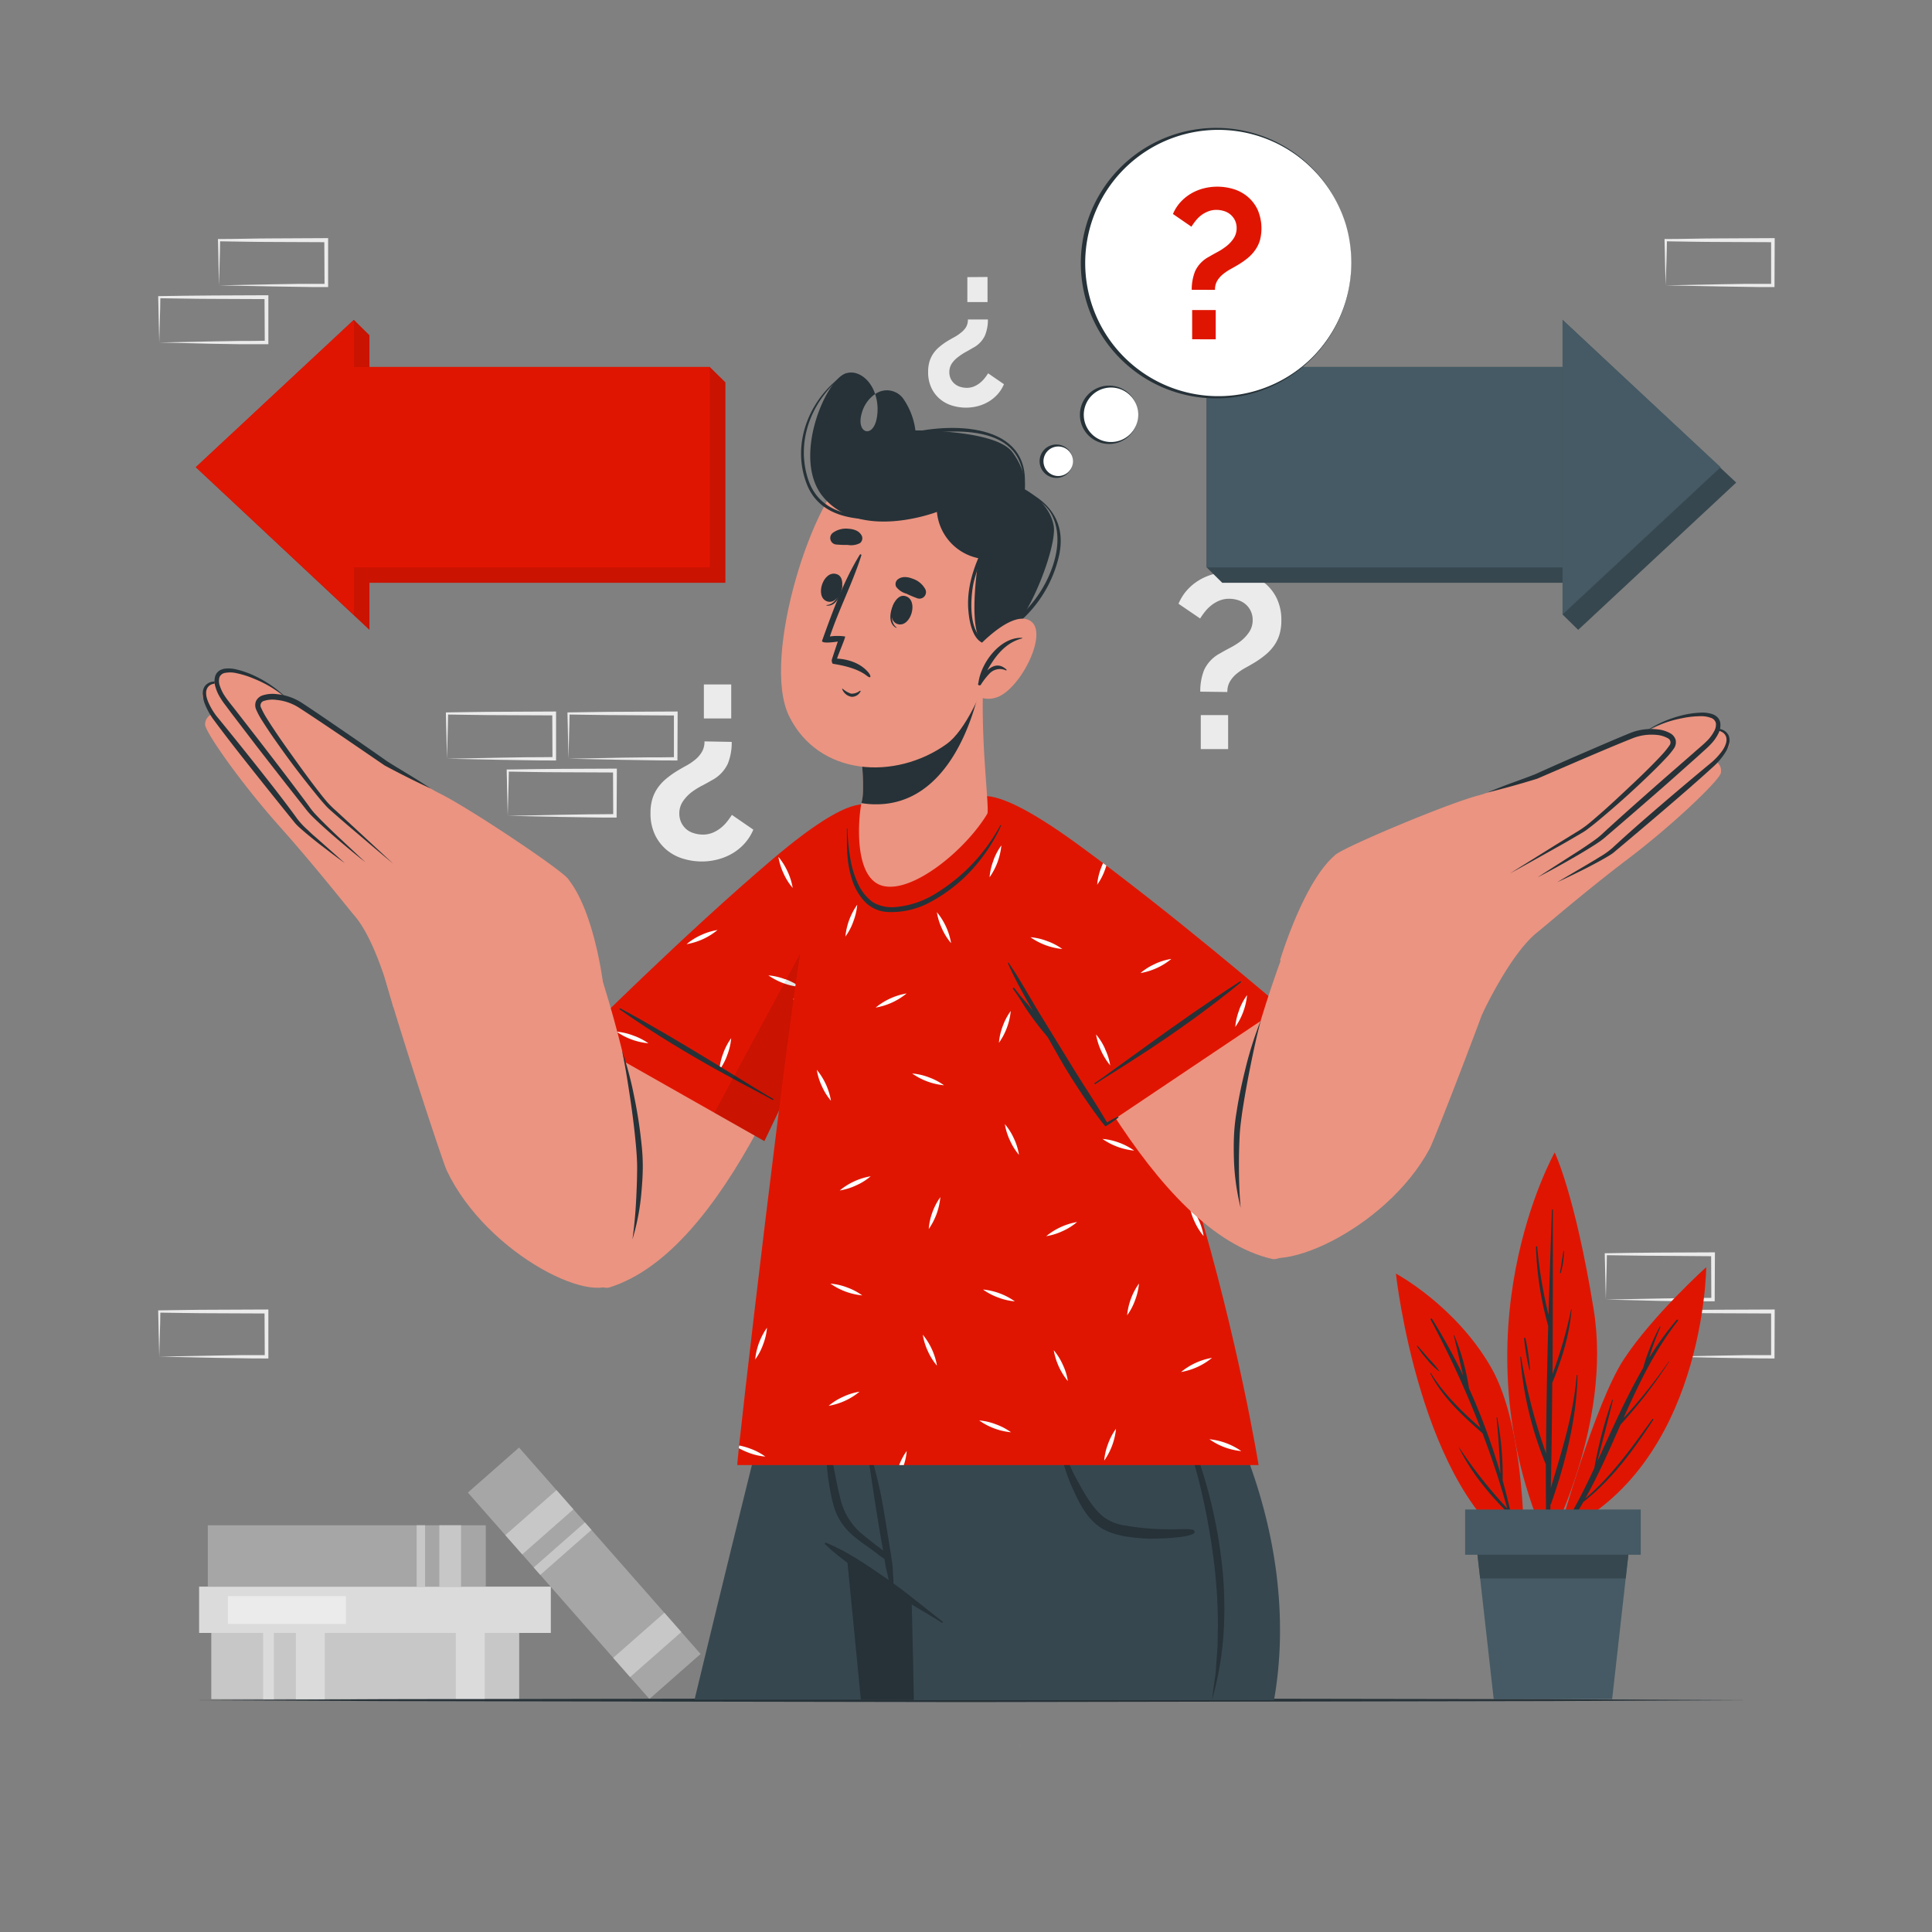<svg xmlns="http://www.w3.org/2000/svg" viewBox="0 0 500 500"><rect x="0" y="0" width="500" height="500" fill="#808080" stroke="none"/><g id="freepik--background-complete--inject-152"><path d="M189.37,192a14.7,14.7,0,0,1-1,5.62,9.32,9.32,0,0,1-4.21,4.34c-.64.38-1.43.82-2.36,1.31A19.51,19.51,0,0,0,179,205a10.25,10.25,0,0,0-2.26,2.39,5.51,5.51,0,0,0-.93,3.16,5.25,5.25,0,0,0,1.86,4.09,5.43,5.43,0,0,0,1.94,1,7.68,7.68,0,0,0,2.27.35,6.58,6.58,0,0,0,2.55-.48,8.65,8.65,0,0,0,2.07-1.21,10,10,0,0,0,1.66-1.66,18.91,18.91,0,0,0,1.25-1.75l5.55,3.82a12.63,12.63,0,0,1-2.2,3.51,13.38,13.38,0,0,1-3.13,2.59,14.69,14.69,0,0,1-3.8,1.59,16.37,16.37,0,0,1-4.21.55,16.69,16.69,0,0,1-4.79-.71,12.07,12.07,0,0,1-4.24-2.23,11.68,11.68,0,0,1-3.06-3.92,12.76,12.76,0,0,1-1.18-5.71,12.28,12.28,0,0,1,.48-3.61,10,10,0,0,1,1.37-2.84,12,12,0,0,1,2.1-2.3,23.42,23.42,0,0,1,2.75-2q1.28-.78,2.55-1.47a15.06,15.06,0,0,0,2.33-1.57,7.65,7.65,0,0,0,1.72-2,5.18,5.18,0,0,0,.67-2.72Zm-.13-14.86v8.8h-7.08v-8.8Z" style="fill:#ebebeb"></path><path d="M310.63,179a14.7,14.7,0,0,1,1-5.62,9.32,9.32,0,0,1,4.21-4.34c.64-.38,1.43-.82,2.36-1.31A19.51,19.51,0,0,0,321,166a10.25,10.25,0,0,0,2.26-2.39,5.51,5.51,0,0,0,.93-3.16,5.25,5.25,0,0,0-1.86-4.09,5.43,5.43,0,0,0-1.94-1.05,7.68,7.68,0,0,0-2.27-.35,6.58,6.58,0,0,0-2.55.48,8.65,8.65,0,0,0-2.07,1.21,10,10,0,0,0-1.66,1.66,18.91,18.91,0,0,0-1.25,1.75L305,156.25a12.63,12.63,0,0,1,2.2-3.51,13.63,13.63,0,0,1,3.13-2.59,14.69,14.69,0,0,1,3.8-1.59,16.37,16.37,0,0,1,4.21-.55,16.69,16.69,0,0,1,4.79.71,12.07,12.07,0,0,1,4.24,2.23,11.68,11.68,0,0,1,3.06,3.92,12.76,12.76,0,0,1,1.18,5.71,12.28,12.28,0,0,1-.48,3.61,10,10,0,0,1-1.37,2.84,12,12,0,0,1-2.1,2.3,23.42,23.42,0,0,1-2.75,2q-1.28.78-2.55,1.47a15.06,15.06,0,0,0-2.33,1.57,7.65,7.65,0,0,0-1.72,2,5.18,5.18,0,0,0-.67,2.72Zm.13,14.86v-8.8h7.08v8.8Z" style="fill:#ebebeb"></path><path d="M255.67,82.68a10.72,10.72,0,0,1-.76,4.14,6.86,6.86,0,0,1-3.1,3.2q-.7.42-1.74,1a14.3,14.3,0,0,0-2,1.29A7.2,7.2,0,0,0,246.38,94a4,4,0,0,0-.69,2.33,3.9,3.9,0,0,0,.38,1.74,4,4,0,0,0,1,1.27,4.2,4.2,0,0,0,1.43.77,5.65,5.65,0,0,0,1.67.26,5,5,0,0,0,1.89-.35,6.56,6.56,0,0,0,1.52-.9,7.47,7.47,0,0,0,1.23-1.22,13.58,13.58,0,0,0,.91-1.29l4.1,2.82a9.23,9.23,0,0,1-1.63,2.59,10,10,0,0,1-2.3,1.9,10.86,10.86,0,0,1-2.8,1.18,12.31,12.31,0,0,1-3.1.4,12.47,12.47,0,0,1-3.53-.52,9,9,0,0,1-3.13-1.65,8.52,8.52,0,0,1-2.26-2.89,9.44,9.44,0,0,1-.87-4.21,9.32,9.32,0,0,1,.35-2.66,7.52,7.52,0,0,1,1-2.09,8.26,8.26,0,0,1,1.55-1.69,16.42,16.42,0,0,1,2-1.46c.63-.38,1.26-.74,1.88-1.08a11.24,11.24,0,0,0,1.72-1.16A5.62,5.62,0,0,0,250,84.68a3.83,3.83,0,0,0,.49-2Zm-.1-11v6.49h-5.22V71.72Z" style="fill:#ebebeb"></path><path d="M415.59,336.33l14-.28,6.89-.11c2.29-.05,4.57,0,6.86-.06l-.45.45-.05-11.72.5.5L429.45,325c-4.62,0-9.24-.11-13.86-.16l.27-.27c0,1.92-.09,3.85-.13,5.8Zm0,0-.15-5.8c0-2-.11-3.93-.13-5.92v-.27h.28c4.62-.06,9.24-.16,13.86-.17l13.87-.06h.5v.5l-.06,11.72v.45h-.44c-2.34,0-4.68,0-7,0l-7-.11Z" style="fill:#ebebeb"></path><path d="M431.06,351.1l14-.27,6.89-.12c2.29,0,4.57,0,6.86,0l-.45.44,0-11.71.5.49-13.87-.06c-4.62,0-9.24-.11-13.86-.16l.27-.27c0,1.91-.09,3.84-.13,5.8Zm0,0-.15-5.8c0-1.95-.11-3.93-.13-5.91v-.27h.28c4.62-.05,9.24-.16,13.86-.16l13.87-.06h.5v.51l-.05,11.71v.45h-.44c-2.34,0-4.68,0-7-.06l-7-.11Z" style="fill:#ebebeb"></path><path d="M115.68,196.36l14-.28,6.89-.11c2.29,0,4.57,0,6.86-.05l-.45.44-.05-11.72.5.5-13.87-.06c-4.62,0-9.24-.11-13.86-.16l.27-.28c0,1.92-.09,3.85-.13,5.8Zm0,0-.14-5.8c-.05-1.95-.12-3.93-.14-5.92v-.27h.28c4.62-.05,9.24-.16,13.86-.16l13.87-.07h.5v.5l0,11.72v.45h-.44c-2.34,0-4.68,0-7-.06l-7-.11Z" style="fill:#ebebeb"></path><path d="M131.4,211.14l14-.28,6.89-.11c2.29-.05,4.57,0,6.86-.06l-.45.45-.05-11.72.5.5-13.87-.06c-4.62,0-9.24-.11-13.87-.17l.28-.27c0,1.92-.09,3.85-.13,5.8Zm0,0-.14-5.8c0-2-.11-3.93-.13-5.92v-.27h.27c4.63-.05,9.25-.16,13.87-.17l13.87-.06h.5v.5l-.06,11.72v.45h-.44c-2.34,0-4.68,0-7-.06l-7-.11Z" style="fill:#ebebeb"></path><path d="M41.21,351.1l14-.27,6.89-.12c2.3,0,4.58,0,6.86,0l-.44.44-.06-11.71.5.49-13.86-.06c-4.63,0-9.25-.11-13.87-.16l.27-.27c0,1.91-.08,3.84-.13,5.8Zm0,0-.14-5.8c0-1.95-.11-3.93-.13-5.91v-.27h.27c4.62-.05,9.24-.16,13.87-.16l13.86-.06h.51v.51l0,11.71v.45h-.45c-2.33,0-4.67,0-7-.06l-7-.11Z" style="fill:#ebebeb"></path><path d="M56.68,73.85l14-.28,6.89-.11c2.3,0,4.58,0,6.86,0l-.44.44-.06-11.72.5.5-13.86-.06c-4.62,0-9.25-.11-13.87-.17l.27-.27c0,1.92-.08,3.85-.13,5.8Zm0,0-.14-5.8c0-2-.11-3.93-.13-5.92v-.27h.27c4.62,0,9.25-.16,13.87-.16l13.86-.07h.51v.5l0,11.72v.45h-.45c-2.33,0-4.67,0-7-.06l-7-.11Z" style="fill:#ebebeb"></path><path d="M41.21,88.63l14-.28,6.89-.11c2.3,0,4.58,0,6.86-.06l-.44.45-.06-11.72.5.5-13.86-.06c-4.63,0-9.25-.12-13.87-.17l.27-.27c0,1.92-.08,3.85-.13,5.8Zm0,0-.14-5.8c0-2-.11-3.93-.13-5.92v-.27h.27c4.62-.06,9.24-.16,13.87-.17l13.86-.06h.51v.5l0,11.72v.45h-.45c-2.33,0-4.67,0-7,0l-7-.11Z" style="fill:#ebebeb"></path><path d="M431.06,73.85l14-.28,6.89-.11c2.29,0,4.57,0,6.86,0l-.45.44,0-11.72.5.5-13.87-.06c-4.62,0-9.24-.11-13.86-.17l.27-.27c0,1.92-.09,3.85-.13,5.8Zm0,0-.15-5.8c0-2-.11-3.93-.13-5.92v-.27h.28c4.62,0,9.24-.16,13.86-.16l13.87-.07h.5v.5l-.05,11.72v.45h-.44c-2.34,0-4.68,0-7-.06l-7-.11Z" style="fill:#ebebeb"></path><path d="M147.13,196.36l14-.28L168,196c2.29,0,4.57,0,6.86-.05l-.45.44,0-11.72.5.5L161,185.08c-4.62,0-9.25-.11-13.87-.16l.28-.28c0,1.92-.09,3.85-.14,5.8Zm0,0-.14-5.8c0-1.95-.11-3.93-.13-5.92v-.27h.27c4.62-.05,9.25-.16,13.87-.16l13.87-.07h.5v.5l-.05,11.72v.45h-.44c-2.34,0-4.68,0-7-.06l-7-.11Z" style="fill:#ebebeb"></path><rect x="54.68" y="422.6" width="79.69" height="17.14" style="fill:#c7c7c7"></rect><rect x="76.57" y="422.6" width="7.48" height="17.14" style="fill:#dbdbdb"></rect><rect x="68.1" y="422.6" width="2.77" height="17.14" style="fill:#dbdbdb"></rect><rect x="117.97" y="422.6" width="7.48" height="17.14" style="fill:#dbdbdb"></rect><rect x="51.53" y="410.62" width="91.02" height="11.98" style="fill:#dbdbdb"></rect><rect x="58.99" y="413.07" width="30.53" height="7.19" style="fill:#ebebeb"></rect><rect x="53.78" y="394.74" width="71.94" height="15.89" style="fill:#a6a6a6"></rect><rect x="113.7" y="394.74" width="5.62" height="15.89" style="fill:#c7c7c7"></rect><rect x="107.83" y="394.74" width="2.18" height="15.89" style="fill:#c7c7c7"></rect><rect x="115.62" y="398.33" width="71.14" height="17.64" transform="translate(357.09 24.75) rotate(48.67)" style="fill:#a6a6a6"></rect><rect x="164.19" y="416.89" width="6.63" height="17.64" transform="translate(376.56 18.79) rotate(48.67)" style="fill:#c7c7c7"></rect><rect x="136.26" y="385.12" width="6.63" height="17.64" transform="translate(343.23 28.99) rotate(48.67)" style="fill:#c7c7c7"></rect><rect x="144.32" y="391.98" width="2.57" height="17.64" transform="translate(350.41 26.77) rotate(48.67)" style="fill:#c7c7c7"></rect></g><g id="freepik--Plant--inject-152"><path d="M403.43,396.7s9.33-33.5,16.79-44.88,21.35-23.88,21.35-23.88S441.24,379.6,403.43,396.7Z" style="fill:#E01501"></path><path d="M404.1,396.13a163.54,163.54,0,0,0,8.51-16.23,112.52,112.52,0,0,1,4.63-17.62c0-.11.19,0,.17.06-1.24,5.29-2.68,10.54-4,15.81,3.77-8.15,7.35-16.41,11.83-24.12a52,52,0,0,1,4.33-10.72c.05-.09.21,0,.17.06a70.37,70.37,0,0,0-2.92,8,80.19,80.19,0,0,1,7.1-9.79c.16-.19.49,0,.33.22-6,7.66-10.15,16.37-14.09,25.2a134.84,134.84,0,0,0,11.71-14.64c0-.06.12,0,.08.05a119.1,119.1,0,0,1-12.54,16.26c-2.87,6.46-5.7,13-9.12,19.1,6.84-5.78,12.11-13.27,17.32-20.49a.15.15,0,0,1,.25.18c-5.21,7.92-10.6,15.38-18.1,21.25a84.46,84.46,0,0,1-5,7.83A.4.4,0,0,1,404.1,396.13Z" style="fill:#263238"></path><path d="M400.53,399.72s16.78-30.89,11.91-60.84-10.09-40.62-10.09-40.62S376,344.84,400.53,399.72Z" style="fill:#E01501"></path><path d="M393.65,351.15a146.31,146.31,0,0,0,6.47,25c.05-11,.26-22,.55-33a84.85,84.85,0,0,1-3.16-20.47c0-.2.29-.19.31,0a117.25,117.25,0,0,0,2.94,17.61q.38-13.59.88-27.19a.12.12,0,0,1,.24,0c0,14.16,0,28.33-.09,42.5a114.09,114.09,0,0,0,4.83-16.83c0-.06.1,0,.1,0-.5,6.62-2.52,13-5,19.15-.07,9.06-.17,18.11-.37,27.16,2.84-9.62,5.87-18.95,6.69-29.12a.11.11,0,0,1,.22,0c-.23,11.21-3.12,22.6-6.82,33.15a.57.57,0,0,1-.18.26c-.09,3.31-.18,6.62-.29,9.93a.37.37,0,0,1-.74,0q-.19-10.16-.17-20.31a91.27,91.27,0,0,1-6.61-27.81C393.49,351.09,393.63,351.07,393.65,351.15Z" style="fill:#263238"></path><path d="M394.8,346.38a57.48,57.48,0,0,1,1.17,8.16.08.08,0,0,1-.16,0,58.88,58.88,0,0,1-1.38-8.14C394.41,346.21,394.76,346.17,394.8,346.38Z" style="fill:#263238"></path><path d="M404.61,323.79c0-.09.16-.06.16,0a21.49,21.49,0,0,1-.84,5.63.12.12,0,0,1-.23-.07C404.06,327.52,404.29,325.66,404.61,323.79Z" style="fill:#263238"></path><path d="M394.42,402.08s.68-32.24-8.57-48.27-24.59-24.2-24.59-24.2S367.44,386.46,394.42,402.08Z" style="fill:#E01501"></path><path d="M377.56,374.51a120,120,0,0,0,12.52,15.87q-2.77-9.9-6.41-19.45c-5.18-4.55-10.33-9.26-13.51-15.48-.05-.1.09-.19.15-.09,3.42,5.51,8,9.92,12.81,14.16a248.59,248.59,0,0,0-12.87-28,.2.2,0,0,1,.35-.21A152.18,152.18,0,0,1,378.67,356c-.86-3.45-1.56-7-2.45-10.4a.08.08,0,0,1,.15,0,58.79,58.79,0,0,1,3.8,13.68,163.52,163.52,0,0,1,8.14,22.07c-.23-4.84-.54-9.65-1-14.47,0-.09.15-.11.16,0a78.35,78.35,0,0,1,1.41,16.24q2,7.21,3.35,14.57c0,.13-.17.19-.2.05-.5-2.05-1.05-4.09-1.61-6.12a.21.21,0,0,1-.1,0c-5-5-9.67-10.64-12.77-17A0,0,0,1,1,377.56,374.51Z" style="fill:#263238"></path><path d="M366.84,348.27c1,1.11,2,2.28,3,3.43a25.27,25.27,0,0,1,2.66,3.11.05.05,0,0,1-.07.07,15.73,15.73,0,0,1-3.07-3,26,26,0,0,1-2.64-3.47C366.64,348.29,366.77,348.19,366.84,348.27Z" style="fill:#263238"></path><path d="M421.9,398.15l-1.17,10.34-3.51,31.25H386.57l-3.51-31.25-1.17-10.34h40Z" style="fill:#455a64"></path><path d="M421.9,398.15l-1.17,10.34H383.06l-1.17-10.34h40Z" style="fill:#37474f"></path><rect x="379.17" y="390.65" width="45.45" height="11.71" transform="translate(803.79 793.02) rotate(180)" style="fill:#455a64"></rect></g><g id="freepik--Table--inject-152"><polygon points="48.98 440 99.24 439.76 149.49 439.67 250 439.5 350.51 439.67 400.76 439.75 451.02 440 400.76 440.24 350.51 440.33 250 440.5 149.49 440.33 99.24 440.24 48.98 440" style="fill:#263238"></polygon></g><g id="freepik--Arrows--inject-152"><polygon points="187.73 98.95 187.73 150.82 95.61 150.82 95.61 163.01 50.67 120.91 91.58 82.78 95.61 86.76 95.61 94.98 183.69 94.98 187.73 98.95" style="fill:#E01501"></polygon><g style="opacity:0.1"><polygon points="187.73 98.95 187.73 150.82 95.61 150.82 95.61 163.01 50.67 120.91 91.58 82.78 95.61 86.76 95.61 94.98 183.69 94.98 187.73 98.95"></polygon></g><rect x="91.58" y="94.98" width="92.11" height="51.87" style="fill:#E01501"></rect><polygon points="91.58 159.03 91.58 82.78 50.67 120.91 91.58 159.03" style="fill:#E01501"></polygon><polygon points="408.43 163.01 404.39 159.03 404.39 150.82 316.31 150.82 312.28 146.84 312.28 94.98 404.39 94.98 404.39 82.78 449.33 124.89 408.43 163.01" style="fill:#37474f"></polygon><rect x="312.28" y="94.98" width="92.11" height="51.87" transform="translate(716.67 241.82) rotate(180)" style="fill:#455a64"></rect><polygon points="404.39 82.78 404.39 159.03 445.3 120.91 404.39 82.78" style="fill:#455a64"></polygon></g><g id="freepik--Character--inject-152"><path d="M280.61,360l0,.14s0,.06,0,.1,0,.16-.05.27l0,.18a3.08,3.08,0,0,0-.07.39c0,.09,0,.18-.05.28s-.07.42-.12.66-.15.81-.23,1.29l-.45,2.44c-.05.26-.1.54-.15.83s-.14.78-.22,1.19-.16.92-.25,1.41a0,0,0,0,0,0,0c-.06.34-.13.69-.19,1.05-.19,1.07-.39,2.21-.62,3.43a.29.29,0,0,0,0,.09c-.24,1.36-.5,2.82-.78,4.35-.07.4-.15.8-.23,1.2s-.16.84-.23,1.26c0,0,0,0,0,0,0,.26-.09.53-.15.8v0q-.57,3.19-1.23,6.76c-.15.8-.29,1.61-.44,2.43-.29,1.6-.59,3.24-.9,4.93-.08.39-.15.78-.21,1.18q-.68,3.67-1.39,7.64c-.06.27-.1.54-.15.81-.23,1.24-.46,2.49-.68,3.77a1.59,1.59,0,0,0-.06.3l-.33,1.82q-.66,3.66-1.36,7.49c-.12.63-.24,1.27-.35,1.92-.23,1.29-.47,2.59-.71,3.9-.3,1.63-.6,3.27-.9,4.94s-.6,3.34-.91,5c-.16.85-.31,1.7-.47,2.55-.18,1-.37,2-.55,3.07H179.75c10.66-44.29,19.65-80,19.65-80Z" style="fill:#37474f"></path><path d="M267.55,370q-6.49,35-13.12,70h-1.2c4.59-23.39,9.32-46.74,14-70.1C267.3,369.68,267.58,369.77,267.55,370Z" style="fill:#37474f"></path><path d="M280.6,360s0,.05,0,.14,0,.06,0,.1,0,.16-.05.27l0,.18a3.08,3.08,0,0,0-.07.39c0,.09,0,.18-.05.28s-.08.42-.12.66-.15.81-.23,1.29c-.14.71-.28,1.52-.45,2.44-.05.26-.1.54-.15.83s-.14.78-.22,1.19-.16.92-.25,1.41a0,0,0,0,0,0,0c-.06.34-.13.69-.19,1.05-.2,1.07-.4,2.21-.62,3.43a.29.29,0,0,0,0,.09c-.25,1.36-.51,2.8-.79,4.33-.08.4-.15.81-.22,1.22s-.16.84-.23,1.26c0,0,0,0,0,0-.06.26-.1.53-.15.8v0c-.39,2.12-.8,4.38-1.23,6.76-.15.8-.29,1.61-.44,2.43-.3,1.6-.6,3.24-.9,4.93-.08.39-.15.78-.21,1.18q-.69,3.69-1.39,7.64c-.06.27-.1.54-.15.81-.23,1.24-.46,2.49-.68,3.77a1.59,1.59,0,0,0-.06.3l-.33,1.82q-.68,3.66-1.36,7.49c-.12.63-.24,1.27-.35,1.92-.24,1.29-.47,2.59-.71,3.9-.3,1.63-.6,3.27-.9,4.94s-.61,3.34-.91,5c-.16.85-.31,1.7-.47,2.55-.18,1-.37,2-.56,3.07H222.79l-3.47-35.52-.12-1.26-.14-1.36h0l-.68-6.95h0l-.59-6L215,360Z" style="fill:#263238"></path><path d="M329.71,440H236.5c-.16-8.58-.33-16.88-.54-24.71h0c0-.19,0-.38,0-.57,0,0-10.88-6.44-16.74-11.49a20.69,20.69,0,0,1-2.74-2.72s0,0,0,0h0c-3.75-4.78-7.51-23.16-15.29-40.45h114C333.71,396,332.41,424.88,329.71,440Z" style="fill:#37474f"></path><path d="M213.76,399.24c5.55,2.27,10.54,5.76,15.46,9.13,5.11,3.49,9.8,7.53,14.72,11.28.19.15,0,.46-.2.32-5.18-3.31-10.61-6.22-15.74-9.63-5-3.31-10.16-6.53-14.49-10.7C213.34,399.48,213.53,399.14,213.76,399.24Z" style="fill:#263238"></path><path d="M213.06,367.17c.66,3.55,1.52,7.07,2.29,10.6.72,3.31,1.25,6.68,2.12,10a16.92,16.92,0,0,0,4.64,8.34c1.3,1.21,2.73,2.28,4.12,3.38.74.6,1.55,1.17,2.33,1.78-.11-.47-.19-1-.27-1.43-.24-1.35-.47-2.69-.69-4-.5-3-1-6-1.44-9-.9-5.89-1.73-11.84-3-17.67a.19.19,0,0,1,.37-.1c1.47,5.78,3.09,11.5,4.36,17.33.63,2.85,2.87,17,3,18s.18,2.07.22,3.1a12,12,0,0,1,0,3.17.26.26,0,0,1-.48,0h0a12.84,12.84,0,0,1-.9-3.06c-.26-1-.49-2-.67-3.06-.06-.36-.11-.74-.16-1.12-1.39-.85-2.69-2-4-2.9s-2.82-2-4.15-3.12a15.92,15.92,0,0,1-5.07-7.92A57.82,57.82,0,0,1,214,379.3c-.45-4-.77-8-1.33-12C212.66,367,213,366.93,213.06,367.17Z" style="fill:#263238"></path><path d="M308.93,396c-1.49-.78-7.25.6-17.74-1.2a12,12,0,0,1-5.67-2.3c-2.73-2.23-4.8-5.82-6.45-8.89a45.65,45.65,0,0,1-4.52-11c-.05-.23-.39-.12-.35.1.39,2.17.61,4.34,1.18,6.49a39.58,39.58,0,0,0,2.17,5.89c1.58,3.56,3.44,7.38,6.63,9.79,3.35,2.52,8,3,12.08,3.28,2.35.16,11.55-.09,12.79-1.4A.51.51,0,0,0,308.93,396Z" style="fill:#263238"></path><path d="M304.89,365.21c1.06,3,2.09,6,2.94,9.08s1.72,6.11,2.5,9.18a177.17,177.17,0,0,1,3.56,18.65,135.65,135.65,0,0,1,1.3,18.89l-.08,4.75c-.06,1.58-.23,3.15-.34,4.74l-.15,2.38c-.09.78-.22,1.57-.33,2.35-.23,1.57-.44,3.15-.64,4.74a82.19,82.19,0,0,0,3.1-18.91,104.55,104.55,0,0,0-.88-19.21,127.61,127.61,0,0,0-4-18.78A106.88,106.88,0,0,0,304.89,365.21Z" style="fill:#263238"></path><path d="M205.81,220.55c-39,33.6-66.92,62.69-66.91,76.24,0,30.36,15.87,37.31,18.74,36.42C188,323.76,208.58,267,222.11,232.68,235.54,198.64,217,210.93,205.81,220.55Z" style="fill:#eb9481"></path><path d="M150.39,268.42l47.43,26.89s20.67-42.23,28-67.61-2.94-24.82-25.83-5.39S150.39,268.42,150.39,268.42Z" style="fill:#E01501"></path><path d="M203.83,225.56a16.62,16.62,0,0,0-2.12-3.48l-.24-.27c0,.14,0,.28.07.41a16,16,0,0,0,1.24,3.82,15.44,15.44,0,0,0,2.36,3.75A15.89,15.89,0,0,0,203.83,225.56ZM181.44,242a15.4,15.4,0,0,0-3.75,2.35,17.11,17.11,0,0,0,8-3.66A15.43,15.43,0,0,0,181.44,242Zm45.19-23.18a8.1,8.1,0,0,0,1.21-.24c0-.26.07-.51.1-.76A12.27,12.27,0,0,0,226.63,218.86ZM187.17,272.6a15.54,15.54,0,0,0-1,4.32,15,15,0,0,0,2.06-3.92,15.93,15.93,0,0,0,1-4.31A15.48,15.48,0,0,0,187.17,272.6Zm32.61-34.54a15.54,15.54,0,0,0-1,4.32,15,15,0,0,0,2.06-3.92,15.93,15.93,0,0,0,1-4.31A15.48,15.48,0,0,0,219.78,238.06ZM163.89,268a15.54,15.54,0,0,0-4.32-1,17.18,17.18,0,0,0,8.24,3A16,16,0,0,0,163.89,268Zm39.29-14.57a15.54,15.54,0,0,0-4.32-1,17.18,17.18,0,0,0,8.24,3A16,16,0,0,0,203.18,253.39Zm2.15,5.12s0,.07,0,.1l.18,0A1.77,1.77,0,0,0,205.33,258.51Z" style="fill:#fff"></path><path d="M160.38,261.25c18.25,12.83,36,21.27,39.55,23.4.16.1.31-.18.13-.28-3.59-1.9-23-14.49-39.53-23.42C160.34,260.85,160.21,261.13,160.38,261.25Z" style="fill:#263238"></path><path d="M184.87,288l12.95,7.34s20.67-42.23,28-67.61c2.69-9.35,3-15.18,1.17-17.84Z" style="opacity:0.1"></path><path d="M190.82,379.16h134.9s-20.61-128.72-70.33-172.74c-6.14-5.44-20-4.2-29,.29-3.23,1.61-14.82,17.82-18.13,33.16S190.46,378.7,190.82,379.16Z" style="fill:#E01501"></path><path d="M266.65,242.56a17.18,17.18,0,0,0,8.24,3.05,17.18,17.18,0,0,0-8.24-3.05Zm-61.33,16.05.18,0a1.77,1.77,0,0,0-.17-.12S205.32,258.58,205.32,258.61Zm30.75,19.21a17.18,17.18,0,0,0,8.24,3.05,16,16,0,0,0-3.92-2.06A15.54,15.54,0,0,0,236.07,277.82Zm18.33,55.9a15.71,15.71,0,0,0,3.92,2.07,15.54,15.54,0,0,0,4.32,1,17.06,17.06,0,0,0-8.24-3.06Zm30.87-39a17.18,17.18,0,0,0,8.24,3.05,16,16,0,0,0-3.92-2.06A15.54,15.54,0,0,0,285.27,294.75ZM313,372.48a17.06,17.06,0,0,0,8.24,3.06,17.33,17.33,0,0,0-8.24-3.06Zm-59.59-4.87a17.06,17.06,0,0,0,8.24,3.06,15.67,15.67,0,0,0-3.92-2.06A15.21,15.21,0,0,0,253.36,367.61Zm-62.16,7.21a20,20,0,0,0,2.5,1.14,15.62,15.62,0,0,0,4.32,1,15.83,15.83,0,0,0-3.92-2.06,18,18,0,0,0-2.81-.8C191.25,374.34,191.23,374.59,191.2,374.82Zm23.66-42.62a17.18,17.18,0,0,0,8.24,3.05,15.67,15.67,0,0,0-3.92-2.06A15.2,15.2,0,0,0,214.86,332.2ZM256.08,227a17.18,17.18,0,0,0,3.05-8.24,15.67,15.67,0,0,0-2.06,3.92A15.2,15.2,0,0,0,256.08,227Zm29.69,151a17.18,17.18,0,0,0,3.05-8.24,15.5,15.5,0,0,0-2.06,3.92A15.2,15.2,0,0,0,285.77,378Zm5.92-37.59a15.37,15.37,0,0,0,2.07-3.92,15.55,15.55,0,0,0,1-4.31,17,17,0,0,0-3.06,8.23Zm-51.33-22.34a17.18,17.18,0,0,0,3-8.24,15.83,15.83,0,0,0-2.06,3.92A15.54,15.54,0,0,0,240.36,318.09Zm18.16-48.19a17.06,17.06,0,0,0,3.06-8.24,15.71,15.71,0,0,0-2.07,3.92A15.54,15.54,0,0,0,258.52,269.9ZM232.7,379.16h1.2a14.46,14.46,0,0,0,.75-3.63A15.54,15.54,0,0,0,232.7,379.16Zm-37.27-27.31a15.37,15.37,0,0,0,2.07-3.92,15.92,15.92,0,0,0,1-4.31,17.07,17.07,0,0,0-3.06,8.23Zm23.36-109.47a15,15,0,0,0,2.06-3.92,15.93,15.93,0,0,0,1-4.31,17,17,0,0,0-3.06,8.23Zm7.84-23.52a17.11,17.11,0,0,0,8-3.66,15.43,15.43,0,0,0-4.23,1.31A15.71,15.71,0,0,0,226.63,218.86Zm44.14,101.06a15.78,15.78,0,0,0,4.23-1.31,15.5,15.5,0,0,0,3.76-2.36,17.35,17.35,0,0,0-8,3.67Zm34.9,35.15a17.11,17.11,0,0,0,8-3.66,17.11,17.11,0,0,0-8,3.66Zm-91.22,8.76a17.11,17.11,0,0,0,8-3.66,15.43,15.43,0,0,0-4.23,1.31A15.71,15.71,0,0,0,214.45,363.83Zm2.9-55.74a15.8,15.8,0,0,0,4.23-1.32,15.1,15.1,0,0,0,3.75-2.35,17,17,0,0,0-8,3.67Zm9.28-47.33a17.11,17.11,0,0,0,8-3.66,17.11,17.11,0,0,0-8,3.66Zm57,7a17.2,17.2,0,0,0,3.66,8,17.2,17.2,0,0,0-3.66-8Zm-44.81,77.69a15.78,15.78,0,0,0,1.31,4.23,15.44,15.44,0,0,0,2.36,3.75,17.26,17.26,0,0,0-3.67-8Zm-27.43-68.57a15.43,15.43,0,0,0,1.31,4.23,15.65,15.65,0,0,0,2.35,3.76,17.08,17.08,0,0,0-3.66-8Zm61.32,72.56a17.2,17.2,0,0,0,3.66,8,15.43,15.43,0,0,0-1.31-4.23A15.77,15.77,0,0,0,272.71,349.44Zm35.12-37.55a15.43,15.43,0,0,0,1.31,4.23,15.65,15.65,0,0,0,2.35,3.76,15.5,15.5,0,0,0-1.31-4.24A15.91,15.91,0,0,0,307.83,311.89Zm-47.78-21a15.78,15.78,0,0,0,1.31,4.23,16,16,0,0,0,2.35,3.76,15.16,15.16,0,0,0-1.31-4.24A15.59,15.59,0,0,0,260.05,290.92ZM242.47,236.1a15.78,15.78,0,0,0,1.31,4.23,15.44,15.44,0,0,0,2.36,3.75,17,17,0,0,0-3.67-8Z" style="fill:#fff"></path><path d="M272.75,217.09c41.46,30.55,71.47,57.45,72.47,71,2.26,30.28-13,38.41-15.94,37.74-31-7.13-55.78-62.21-71.86-95.38C241.45,197.48,260.88,208.34,272.75,217.09Z" style="fill:#eb9481"></path><path d="M331.62,260.63,286.36,291s-23.79-40.55-33-65.3,1.07-25,25.36-7.33S331.62,260.63,331.62,260.63Z" style="fill:#E01501"></path><path d="M271,243.55a15.54,15.54,0,0,0-4.32-1,17.18,17.18,0,0,0,8.24,3.05A15.5,15.5,0,0,0,271,243.55Zm-13.9-20.83a15.2,15.2,0,0,0-1,4.32,17.18,17.18,0,0,0,3.05-8.24A15.67,15.67,0,0,0,257.07,222.72Zm63.59,38.74a15.2,15.2,0,0,0-1,4.32,17.18,17.18,0,0,0,3.05-8.24A15.67,15.67,0,0,0,320.66,261.46Zm-35.21-38.08c-.19.42-.37.84-.53,1.26a15.54,15.54,0,0,0-1,4.32A15.54,15.54,0,0,0,286,225q.18-.49.33-1Zm13.42,26.1a15.4,15.4,0,0,0-3.75,2.35,17.11,17.11,0,0,0,8-3.66A15.43,15.43,0,0,0,298.87,249.48Zm-12.89,22a15.46,15.46,0,0,0-2.35-3.76,17.2,17.2,0,0,0,3.66,8A15.32,15.32,0,0,0,286,271.52Z" style="fill:#fff"></path><path d="M321.12,254.25c-17.22,14.16-34.29,23.92-37.66,26.31-.16.11-.33-.16-.16-.27,3.44-2.17,21.87-16.19,37.65-26.33C321.13,253.84,321.29,254.11,321.12,254.25Z" style="fill:#263238"></path><path d="M289.26,289a26.38,26.38,0,0,0-2.75,1.49c-5.23-8.69-4.25-6.68-9.56-15.33q-3.9-6.35-7.8-12.71c-2.7-4.41-5.17-9-8.11-13.28-.08-.13-.25,0-.19.12,1.83,4.23,4.19,8.28,6.44,12.33-.48-.62-.93-1.26-1.45-1.85-1.15-1.32-2.28-2.65-3.32-4.06-.16-.22-.52,0-.36.22,1,1.34,1.89,2.74,2.77,4.16s1.86,2.77,2.85,4.12,2,2.54,3,3.78l.38.46c1.44,2.52,2.84,5.07,4.33,7.57,5.24,8.74,10.46,15.53,10.62,15.48a25.46,25.46,0,0,0,3.28-2.25C289.53,289.09,289.39,288.93,289.26,289Z" style="fill:#263238"></path><path d="M324.52,322.89c-5.39-12.6-10.06-29.86,9.25-80.61,2.67-7,57.31-1.51,54.85,6.14-3.11,9.63-17.26,46.34-18.64,48.89C358.4,318.85,328.17,331.44,324.52,322.89Z" style="fill:#eb9481"></path><path d="M321.08,312.59c-.38-4.11-.46-8.21-.44-12.31,0-2,.08-4.09.17-6.13s.36-4,.64-6.07c.6-4,1.34-8.08,2.15-12.11s1.67-8.05,2.73-12a93.64,93.64,0,0,0-3.81,11.79c-1,4-1.89,8-2.52,12.15a49.28,49.28,0,0,0-.65,6.22c-.09,2.07-.06,4.15,0,6.22A59.76,59.76,0,0,0,321.08,312.59Z" style="fill:#263238"></path><path d="M345.38,221.44c-8.07,6.9-14.11,27.1-14.11,27.1l52.29,14s7.17-15.6,14.31-21.28c2.08-1.65,12.58-10.73,23.34-18.89,12.2-9.25,23.82-20.52,24.15-22.34.63-3.5-4.61-6.28-14.3-2S403.93,214,402.7,214.37a9.34,9.34,0,0,1-1.29.18h0c-.56-.11-11.74-10.18-18.4-8.76S346.36,219.76,345.38,221.44Z" style="fill:#eb9481"></path><path d="M388.39,229.21s25.29-5.17,29-9.07,29.47-23.89,30.17-27.38-4.61-6.28-14.3-2-27.12,15.93-28.36,16.35-23.95,1.3-26,2S388.39,229.21,388.39,229.21Z" style="fill:#eb9481"></path><path d="M403,228.31c2.58-1.16,5.11-2.43,7.64-3.69,1.26-.65,2.51-1.31,3.75-2,.62-.35,1.24-.69,1.85-1.07.31-.17.61-.38.92-.58a8.46,8.46,0,0,0,.88-.7c4.31-3.61,8.63-7.27,12.92-10.94s8.54-7.35,12.74-11.19a17.74,17.74,0,0,0,2.79-3.36,8.16,8.16,0,0,0,.93-2,3.65,3.65,0,0,0,0-2.33,3,3,0,0,0-1.67-1.6,6.49,6.49,0,0,0-2.15-.44,15.07,15.07,0,0,0-4.24.45,17.38,17.38,0,0,1,4.2-.05,6,6,0,0,1,1.94.56,2.29,2.29,0,0,1,1.22,1.34c.36,1.16-.27,2.5-1,3.59a17.55,17.55,0,0,1-2.77,3c-4.32,3.57-8.66,7.23-12.94,10.9s-8.55,7.38-12.71,11.24a21,21,0,0,1-3.36,2.38c-1.19.75-2.41,1.46-3.62,2.18Z" style="fill:#263238"></path><path d="M383.41,226.18s27.69-5.78,31.39-9.67,29.46-23.9,30.17-27.38-4.62-6.29-14.3-2-27.13,15.92-28.37,16.35-23.07,3.55-25.14,4.26S383.41,226.18,383.41,226.18Z" style="fill:#eb9481"></path><path d="M397.91,227.05c3.09-1.57,6.12-3.26,9.16-5,1.5-.87,3-1.75,4.47-2.67.74-.45,1.48-.92,2.21-1.42a19.88,19.88,0,0,0,2.09-1.64q7.88-6.75,15.7-13.61l7.77-6.91,1.93-1.75a21,21,0,0,0,1.9-1.88,10.87,10.87,0,0,0,1.54-2.28,4.64,4.64,0,0,0,.52-2.88,2.71,2.71,0,0,0-.76-1.42,3.55,3.55,0,0,0-1.29-.78,8.19,8.19,0,0,0-2.74-.39,23.4,23.4,0,0,0-5.23.74,30.16,30.16,0,0,0-9.51,4.24,32.06,32.06,0,0,1,9.67-3.53,24.22,24.22,0,0,1,5.06-.52,7,7,0,0,1,2.37.43,1.88,1.88,0,0,1,1.31,1.43,3.53,3.53,0,0,1-.51,2.12,10.36,10.36,0,0,1-1.41,2c-1.1,1.19-2.5,2.29-3.78,3.44l-7.83,6.83c-5.2,4.58-10.4,9.16-15.51,13.85a18.53,18.53,0,0,1-1.93,1.65c-.68.5-1.39,1-2.1,1.48-1.43,1-2.88,1.91-4.34,2.84Z" style="fill:#263238"></path><path d="M383.79,227s22.87-10.64,26.31-14.27,21.89-16.18,22.55-19.42-4.3-5.85-13.32-1.86-19.71,8.76-20.86,9.16-19.38,6.47-21.31,7.13S383.79,227,383.79,227Z" style="fill:#eb9481"></path><path d="M390.76,226.05c3.92-2.13,7.81-4.33,11.7-6.51,2-1.09,3.88-2.2,5.81-3.33l1.45-.85a13.68,13.68,0,0,0,1.42-1c.91-.68,1.77-1.38,2.64-2.1,3.43-2.87,6.8-5.81,10.06-8.87,1.63-1.52,3.25-3.07,4.84-4.65.79-.79,1.58-1.59,2.35-2.42a20.67,20.67,0,0,0,2.22-2.68,2.82,2.82,0,0,0,.41-2.13,2.91,2.91,0,0,0-1.33-1.7,8.34,8.34,0,0,0-3.49-1.06,14.43,14.43,0,0,0-6.91.94c-4.16,1.7-8.24,3.48-12.34,5.25s-8.23,3.59-12.21,5.4c-2.05.81-4.16,1.57-6.25,2.33s-4.18,1.59-6.25,2.45c4.36-1.06,8.64-2.26,12.94-3.59l12.32-5.31c4.1-1.74,8.22-3.5,12.34-5.14a13.29,13.29,0,0,1,6.21-.89,7.07,7.07,0,0,1,2.87.83,1.22,1.22,0,0,1,.49,1.9,22.06,22.06,0,0,1-2,2.47c-.74.81-1.52,1.61-2.3,2.4-1.55,1.58-3.15,3.13-4.77,4.66-3.24,3.05-6.47,6.12-9.83,9-.84.73-1.68,1.45-2.55,2.14a27,27,0,0,1-2.73,1.83l-5.7,3.51Z" style="fill:#263238"></path><path d="M159.7,330.86c6-12.29,11.61-29.28-5-81-2.3-7.15-57.15-4.52-55.09,3.24,2.59,9.79,14.78,47.19,16,49.81C126.07,325,155.6,339.2,159.7,330.86Z" style="fill:#eb9481"></path><path d="M163.67,320.76A59.22,59.22,0,0,0,166,308.58c.18-2.06.33-4.13.35-6.21a51.74,51.74,0,0,0-.32-6.24,120.75,120.75,0,0,0-1.89-12.27,93.34,93.34,0,0,0-3.17-12c.84,4,1.48,8.1,2.09,12.16s1.12,8.14,1.5,12.22c.18,2,.34,4.07.33,6.09s-.06,4.09-.16,6.13C164.57,312.58,164.26,316.67,163.67,320.76Z" style="fill:#263238"></path><path d="M147.15,227.65C153.75,236,156,254,156,254l-54.21,6.66s-4.06-16.68-10-23.62c-1.72-2-10.3-12.93-19.29-23-10.21-11.42-19.46-24.7-19.43-26.55.05-3.55,5.72-5.28,14.41.78s23.59,20.82,24.71,21.47a9.18,9.18,0,0,0,1.24.42h0c.58,0,13.48-7.75,19.74-5.08S146.52,225.82,147.15,227.65Z" style="fill:#eb9481"></path><path d="M103.45,227.05s-23.83-9.91-26.71-14.45S52.39,183.52,52.36,180s5.73-5.29,14.42.77,23.58,20.82,24.71,21.48,23.26,5.85,25.15,6.95S103.45,227.05,103.45,227.05Z" style="fill:#eb9481"></path><path d="M89.24,223.37c-2.31-1.64-4.54-3.37-6.79-5.09-1.11-.87-2.21-1.77-3.3-2.68-.54-.46-1.08-.92-1.61-1.4-.27-.23-.53-.5-.79-.75a10.15,10.15,0,0,1-.73-.85c-3.54-4.37-7.08-8.79-10.59-13.21s-7-8.86-10.37-13.43A18.35,18.35,0,0,1,53,182.14a7.91,7.91,0,0,1-.52-2.17,3.66,3.66,0,0,1,.46-2.29,3,3,0,0,1,2-1.25,6.45,6.45,0,0,1,2.19,0,15.38,15.38,0,0,1,4.07,1.25,17.79,17.79,0,0,0-4.11-.85,5.83,5.83,0,0,0-2,.18,2.23,2.23,0,0,0-1.45,1.08c-.58,1.07-.22,2.51.31,3.72A17,17,0,0,0,56,185.28c3.55,4.33,7.11,8.76,10.61,13.18s7,8.87,10.33,13.46a20.78,20.78,0,0,0,2.83,3c1,1,2.09,1.89,3.14,2.83Z" style="fill:#263238"></path><path d="M108.92,225s-26.08-11-29-15.5-24.35-29.09-24.38-32.64,5.73-5.29,14.42.77,23.58,20.82,24.71,21.47,22,7.9,23.87,9S108.92,225,108.92,225Z" style="fill:#eb9481"></path><path d="M94.52,223.11c-2.74-2.14-5.39-4.37-8-6.61-1.31-1.14-2.61-2.29-3.88-3.47-.64-.6-1.28-1.2-1.9-1.82a20.35,20.35,0,0,1-1.74-2q-6.43-8.14-12.8-16.37l-6.31-8.26-1.56-2.09a19.89,19.89,0,0,1-1.5-2.21,10.72,10.72,0,0,1-1.08-2.53,4.67,4.67,0,0,1,0-2.93,2.77,2.77,0,0,1,1-1.25,3.65,3.65,0,0,1,1.42-.52,8.11,8.11,0,0,1,2.75.14,23.65,23.65,0,0,1,5,1.73,30.19,30.19,0,0,1,8.52,6,31.9,31.9,0,0,0-8.81-5.31,23.93,23.93,0,0,0-4.87-1.48,7,7,0,0,0-2.41,0,1.88,1.88,0,0,0-1.56,1.16,3.61,3.61,0,0,0,.09,2.17,11,11,0,0,0,1,2.21c.85,1.38,2,2.73,3.06,4.1l6.37,8.21c4.23,5.49,8.46,11,12.58,16.56a18.21,18.21,0,0,0,1.57,2c.58.63,1.18,1.25,1.79,1.86,1.21,1.22,2.46,2.42,3.71,3.62Z" style="fill:#263238"></path><path d="M108.39,225.76s-20.42-14.82-23.1-19S66.9,186.66,66.88,183.35s5.33-4.93,13.42.72S98,196.44,99,197.05s17.8,10,19.56,11.07S108.39,225.76,108.39,225.76Z" style="fill:#eb9481"></path><path d="M101.73,223.5c-3.45-2.85-6.84-5.75-10.24-8.64q-2.55-2.16-5.07-4.37l-1.26-1.12A13.82,13.82,0,0,1,84,208.16c-.76-.84-1.47-1.7-2.18-2.57-2.82-3.47-5.57-7-8.18-10.63-1.31-1.81-2.61-3.64-3.86-5.49-.63-.93-1.25-1.87-1.85-2.83a20.14,20.14,0,0,1-1.66-3.06,2.81,2.81,0,0,1,0-2.17A2.92,2.92,0,0,1,67.85,180a8.46,8.46,0,0,1,3.63-.38,14.53,14.53,0,0,1,6.6,2.25c3.76,2.46,7.42,5,11.11,7.52s7.39,5.09,11,7.63c1.86,1.19,3.79,2.33,5.69,3.49s3.8,2.35,5.66,3.59c-4.07-1.87-8-3.86-12-6l-11.08-7.57c-3.7-2.49-7.4-5-11.13-7.41a13.2,13.2,0,0,0-5.93-2,7,7,0,0,0-3,.25,1.22,1.22,0,0,0-.84,1.77,20.56,20.56,0,0,0,1.52,2.82q.87,1.41,1.8,2.79c1.22,1.85,2.5,3.68,3.79,5.49,2.59,3.62,5.18,7.25,7.92,10.76.68.87,1.37,1.74,2.09,2.58A27,27,0,0,0,87,209.86l4.92,4.54Z" style="fill:#263238"></path><path d="M258.85,213.65a46.47,46.47,0,0,1-16.22,17.29,23.48,23.48,0,0,1-10.88,3.8,9.73,9.73,0,0,1-5.82-1.23,11.75,11.75,0,0,1-3.78-4.62,24.06,24.06,0,0,1-2.07-6.6,57,57,0,0,1-.78-7.84c0-.1-.15-.08-.15,0,.08,2.49-.05,5,.21,7.46a25.62,25.62,0,0,0,1.38,6.41,14.68,14.68,0,0,0,3.26,5.24,8.8,8.8,0,0,0,5.63,2.46,21.11,21.11,0,0,0,11.81-2.94,39.84,39.84,0,0,0,9.7-7.57,44.22,44.22,0,0,0,7.92-11.78A.12.12,0,1,0,258.85,213.65Z" style="fill:#263238"></path><path d="M228.33,229.22c7.7,2.15,21.52-9.19,27.18-18.61.38-.65-.35-7.64-.84-16.19-.27-5.19-.46-11-.25-16.26.05-1.08-33.49,6.73-33.49,6.73s2.82,11.21,2.39,20.43a11.11,11.11,0,0,1-.32,2.16c0,.1,0,.22-.06.36C222.1,211.94,220.89,227.14,228.33,229.22Z" style="fill:#eb9481"></path><path d="M226.34,208.15a20.5,20.5,0,0,1-3.39-.31,2.69,2.69,0,0,1,.06-.36,11.13,11.13,0,0,0,.31-2.16c.42-9.21-2.39-20.43-2.39-20.43s27.23-6.34,32.59-6.81C252.25,184.15,245.92,208.51,226.34,208.15Z" style="fill:#263238"></path><path d="M262,140.78c2.23,12.1-7.8,45.17-17,51.76-13.31,9.54-33.17,8.33-40.79-7.22-7.39-15.08,6.44-57.95,16.52-63.74C235.56,113.06,258.67,122.9,262,140.78Z" style="fill:#eb9481"></path><path d="M231.49,155.9c0-.08.14.17.11.25-.81,2.19-1.35,4.83.4,6.23.06,0,0,.15-.06.11C229.62,161.34,230.38,157.85,231.49,155.9Z" style="fill:#263238"></path><path d="M234.23,154.25c3.64.9,1.56,8.13-1.81,7.29S231.17,153.49,234.23,154.25Z" style="fill:#263238"></path><path d="M218,151.53c0-.09-.2.06-.23.15-.57,2.26-1.61,4.75-3.84,4.91-.07,0-.1.12,0,.13C216.43,157.08,217.77,153.76,218,151.53Z" style="fill:#263238"></path><path d="M216.63,148.62c-3.52-1.31-5.88,5.83-2.62,7S219.58,149.72,216.63,148.62Z" style="fill:#263238"></path><path d="M237.44,154.85a28.42,28.42,0,0,1-2.84-1.2,5,5,0,0,1-2.67-1.78,1.58,1.58,0,0,1,.38-1.9c1.18-.93,2.66-.68,4-.16a5.78,5.78,0,0,1,3.17,2.7A1.69,1.69,0,0,1,237.44,154.85Z" style="fill:#263238"></path><path d="M216.31,140.91a29,29,0,0,0,3.09.12,5,5,0,0,0,3.17-.48,1.59,1.59,0,0,0,.46-1.89c-.68-1.34-2.12-1.74-3.54-1.83a5.76,5.76,0,0,0-4,1.1A1.69,1.69,0,0,0,216.31,140.91Z" style="fill:#263238"></path><path d="M222.53,178.78a3.5,3.5,0,0,1-2.25.74,6.24,6.24,0,0,1-2.2-1.27c-.06-.05-.16,0-.13.08a3.11,3.11,0,0,0,2.44,2,2.48,2.48,0,0,0,2.33-1.43C222.79,178.83,222.63,178.73,222.53,178.78Z" style="fill:#263238"></path><path d="M224.35,174.9c-2.55-2-6.35-2.71-8.78-3.11-.25-.11-.34-.7-.31-1h0c0-.09,1.56-4.76,1.56-4.76-.73.13-4.37.63-4.05-.25,2.64-7.34,5.58-15.5,9.76-22.24a.22.22,0,0,1,.39.18c-2.26,7.15-5.76,13.86-8.15,21a14,14,0,0,1,3.93,0c.22.14-1.91,4.95-2.06,5.74,0,0,5,0,8,3.46C225.46,174.82,225.56,175.84,224.35,174.9Z" style="fill:#263238"></path><path d="M213,128.56c9.58,11.61,29.47,3.92,29.47,3.92a13.51,13.51,0,0,0,10.81,12s-3.45,20.88,1.88,22.37c8.13,2.28,18.55-24.55,17.55-30.7s-7.49-9.51-7.49-9.51.7-4.35-3.22-9.62c-4.32-5.84-25.09-5.62-25.09-5.62a18.49,18.49,0,0,0-3-8,5.22,5.22,0,0,0-7.42-1.41,12.42,12.42,0,0,1,.52,5.54c-.74,6.19-5.57,4.8-4-.55a8.72,8.72,0,0,1,3.47-5c-1.37-4.19-4.94-6.45-7.84-5.25C213.34,98.9,205,118.91,213,128.56Z" style="fill:#263238"></path><path d="M256.22,138.42a.27.27,0,1,1,.47.27A54.3,54.3,0,0,0,252,150.64c-.91,4.15-1.69,15,4.51,15.51a.24.24,0,0,1,0,.47c-4.39.75-5.63-5-5.91-8.78C250.06,151,252.85,144.24,256.22,138.42Z" style="fill:#263238"></path><path d="M219,96.54a0,0,0,0,1,0,.07c-8.45,6.09-13.16,16.85-9.95,27.14,4,12.94,20.52,10.08,30.49,7.92.49-.11.72.63.23.75-9.77,2.37-26.4,4.84-31-7.2C204.63,114.49,209.73,102.58,219,96.54Z" style="fill:#263238"></path><path d="M263.47,126.12c7.73,3.14,12.35,8.55,10.71,17.22a32.08,32.08,0,0,1-15.06,21,.33.33,0,0,1-.34-.56c5.54-4,10.2-8.83,12.88-15.23,2-4.73,3-10.36.62-15.16-1.69-3.46-5.73-5.33-9-7C263.13,126.31,263.28,126.05,263.47,126.12Z" style="fill:#263238"></path><path d="M234,112.43c11.7-3.24,33.06-3.36,31.13,14.07,0,.14-.26.12-.25,0,1-17.74-19.2-15.44-30.8-13.57C233.79,113,233.73,112.5,234,112.43Z" style="fill:#263238"></path><path d="M253.18,167.31s9.08-9.87,13.66-6.49-3.27,18.41-9.37,19.79a6,6,0,0,1-7.48-4.24Z" style="fill:#eb9481"></path><path d="M264.48,165.07a.08.08,0,0,1,0,.16c-4.29,1.1-6.94,4.59-9,8.3,1.42-1.34,3.18-1.95,5-.23.1.09,0,.24-.14.2a3.68,3.68,0,0,0-4.17.73,17.69,17.69,0,0,0-2.34,3c-.24.34-.87.06-.68-.34a.41.41,0,0,1,.05-.09C253.83,171.57,258.84,164.85,264.48,165.07Z" style="fill:#263238"></path><path d="M264,451.47c-.07.41-.15.82-.23,1.24.07-.41.15-.83.22-1.24Z" style="fill:#ebebeb"></path></g><g id="freepik--speech-bubble--inject-152"><path d="M294.58,107.34a7.3,7.3,0,1,1-7.3-7.29A7.3,7.3,0,0,1,294.58,107.34Z" style="fill:#fff"></path><path d="M294.58,107.34a7.55,7.55,0,1,1-7.3-7.54,7.57,7.57,0,0,1,7.3,7.54Zm0,0a7.05,7.05,0,1,0-2.19,5.11A7.09,7.09,0,0,0,294.58,107.34Z" style="fill:#263238"></path><path d="M349.76,68.07A34.72,34.72,0,1,1,315,33.36,34.72,34.72,0,0,1,349.76,68.07Z" style="fill:#fff"></path><path d="M349.76,68.07a34.86,34.86,0,0,1-10.12,24.6A35,35,0,1,1,315,33.1a34.92,34.92,0,0,1,24.6,10.37,34.75,34.75,0,0,1,10.12,24.6Zm0,0A34.47,34.47,0,0,0,315,33.61a34.46,34.46,0,1,0,24.5,59,34.7,34.7,0,0,0,10.22-24.49Z" style="fill:#263238"></path><path d="M277.69,119.37a4.06,4.06,0,1,1-4.06-4.06A4.06,4.06,0,0,1,277.69,119.37Z" style="fill:#fff"></path><path d="M277.69,119.37a4.33,4.33,0,0,1-4.06,4.31,4.41,4.41,0,0,1-3.18-1.14,4.32,4.32,0,1,1,7.24-3.17Zm0,0a3.81,3.81,0,0,0-4.06-3.81,3.82,3.82,0,1,0,4.06,3.81Z" style="fill:#263238"></path><path d="M308.42,75a12.71,12.71,0,0,1,.88-4.83,8.05,8.05,0,0,1,3.63-3.74c.55-.33,1.22-.71,2-1.13a15.91,15.91,0,0,0,2.36-1.51,8.48,8.48,0,0,0,1.95-2.06,4.76,4.76,0,0,0,.8-2.72,4.53,4.53,0,0,0-.44-2,4.61,4.61,0,0,0-2.83-2.39,6.5,6.5,0,0,0-1.95-.3,5.75,5.75,0,0,0-2.2.41,7.84,7.84,0,0,0-1.78,1,9.21,9.21,0,0,0-1.43,1.43,16,16,0,0,0-1.07,1.51l-4.78-3.29a10.71,10.71,0,0,1,1.89-3,11.8,11.8,0,0,1,2.7-2.23,12.57,12.57,0,0,1,3.26-1.37,14.23,14.23,0,0,1,3.63-.47,14.46,14.46,0,0,1,4.12.6,10.5,10.5,0,0,1,3.65,1.93,10,10,0,0,1,2.64,3.38,12.2,12.2,0,0,1,.61,8,8.52,8.52,0,0,1-1.19,2.44,10.26,10.26,0,0,1-1.81,2,20.49,20.49,0,0,1-2.36,1.7c-.73.44-1.47.86-2.2,1.27a13.15,13.15,0,0,0-2,1.34,6.66,6.66,0,0,0-1.49,1.7,4.53,4.53,0,0,0-.57,2.34Zm.11,12.8V80.24h6.1v7.58Z" style="fill:#E01501"></path></g></svg>
